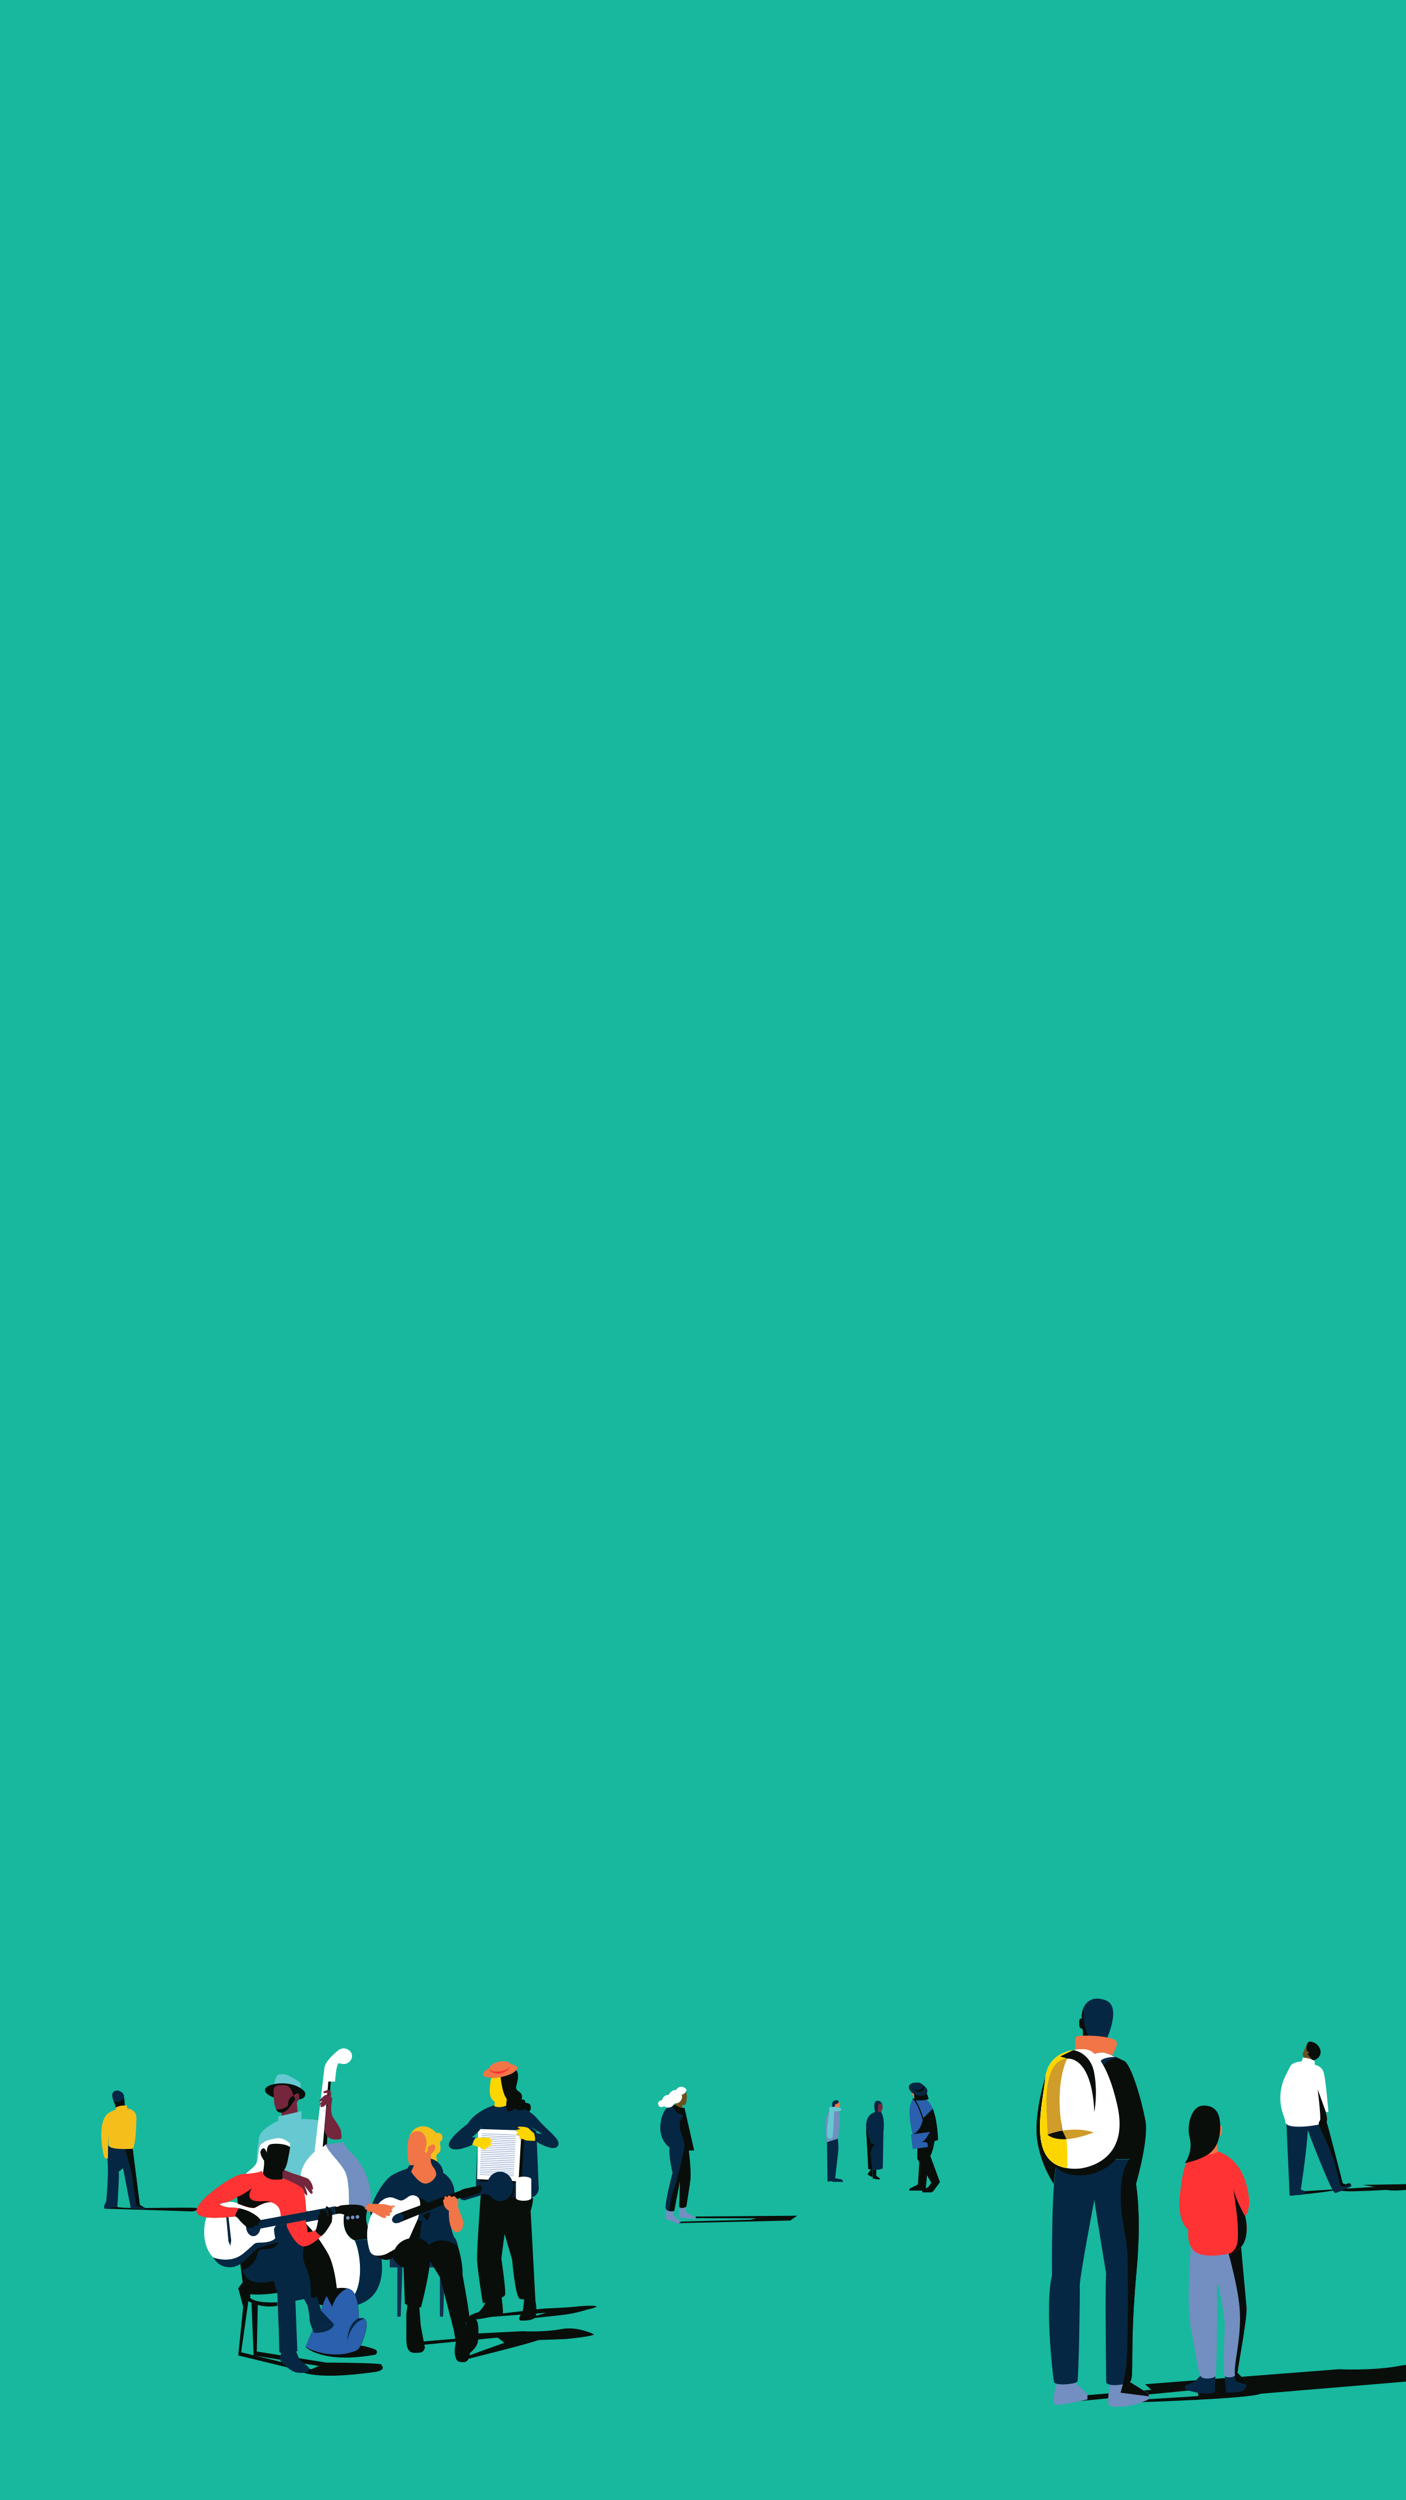 <?xml version="1.0" encoding="utf-8"?>
<!-- Generator: Adobe Illustrator 18.1.1, SVG Export Plug-In . SVG Version: 6.00 Build 0)  -->
<svg version="1.1" xmlns="http://www.w3.org/2000/svg" xmlns:xlink="http://www.w3.org/1999/xlink" x="0px" y="0px"
	 viewBox="0 0 1080 1920" enable-background="new 0 0 1080 1920" xml:space="preserve">
<g id="backs">
	<rect x="-0.2" y="-0.4" fill="#17B89E" width="1082.7" height="1920.4"/>
	<g>
		<defs>
			<rect id="SVGID_9_" x="0" y="1207.6" width="1082.5" height="712.4"/>
		</defs>
		<clipPath id="SVGID_2_">
			<use xlink:href="#SVGID_9_"  overflow="visible"/>
		</clipPath>
		<g clip-path="url(#SVGID_2_)">
			<g>
				<path fill="#090E0A" d="M990.6,1686.1c0,0,30.3-2.7,35.3-4.4c0,0,2.9,0.7,8.3,1c5.4,0.4,30.8-1,30.8-1s4.5,1,14.8,0
					c10.4-1,23.6-0.6,28.1-1.7l-1.6-1.6c0,0,17.3,0.9,18.8-1c0,0-24.9-1.6-25.6-0.9c-0.7,0.7-52.8,1.3-52.8,1.3l9.2,1.6l-64.4,3.9
					L990.6,1686.1z"/>
				<path fill="#090E0A" d="M1003.6,1570.9c0,0,0.4-3.2,3-3.1c2.7,0.1,6.8,2.4,7.7,6.9c0.9,4.5-3.5,7.8-6.1,7.2l-5.2-3
					L1003.6,1570.9z"/>
				<path fill="#695122" d="M1001.3,1580c0,0-0.9-2.2-0.6-3.2c0.3-1,2.9-5.9,2.9-5.9s-0.2,3.7,0.7,4.6c0,0,0.9-0.3,1.1,0.5
					c0.2,0.8-1.1,1.3-1.1,1.3l4,4.7l-4.2,2.6L1001.3,1580z"/>
				<path fill="#052743" d="M1038,1678.9c0,0-9.8,4.8-12.4,5.2c-2.7,0.4-21.1-48.3-21.1-48.3c-0.3,12.9-5.3,45.7-5.3,45.7l3.3,1.1
					l-0.3,2.4c-2.2,0.6-11.6,1-11.6,1l-2.4-54.9l-0.2-5.2l26.1-2l2.7-0.2l2.2,5.6c1.7,5.1,12.4,47.2,12.4,47.2l2.5,1l1.2-0.8
					c0.9-0.5,1.9-0.3,2.5,0.5c0.1,0.2,0.3,0.4,0.3,0.7L1038,1678.9z"/>
				<path fill="#FFFFFF" d="M1018.5,1621.9c1,3.7,1.3,6.8,0.4,7.6c-0.7,0.6-2.9,1.4-5.9,2c-8,1.7-21.3,2.8-24.8-0.3
					c-0.4-0.4-0.7-0.9-0.8-1.4c-0.6-4.3-3.1-7.7-3.8-15.3c-0.7-7.5,0.9-15,4.4-21.7l3.4-6.5c0,0,1.7-2.9,8.5-3.3l0.9-2.9
					c0,0,5.9,0.1,9.1,2.9v2.6c0,0,5.3,0.6,6.9,6c1.6,5.5,3.6,30.2,3.6,30.2S1019.5,1621.9,1018.5,1621.9z"/>
				<path fill="#090E0A" d="M1037.5,1677.5l-3.8,1.6h-3.7c0,0-3.2-11.9-5-18.7c-1.9-6.9-12-28.8-12-28.8s-0.3-1.8,0.9-3.2
					c0.3-0.4,0.3-2,0.2-4.2c-0.3-6.4-1.7-17.9-1.9-19.5c0-0.1,0-0.2,0-0.2c1,2.8,6.2,17.1,6.3,17.5c0,0,0,0,0,0
					c1,3.7,1.3,6.8,0.4,7.6c1.7,5.1,12.4,47.2,12.4,47.2l2.5,1l1.2-0.8C1035.9,1676.5,1037,1676.7,1037.5,1677.5z"/>
			</g>
			<g>
				<g>
					<path fill="#090E0A" d="M722,1675.7l-7.4-20.1c0,0,3.8-6.2,3.7-19.9c-0.1-9.7-4.1-17.9-6.5-21.8c-1.2-2.1-3.5-3.4-5.9-3.2
						c-2.2,0.2-4.4,1.5-4.8,5.8c-0.6,8.6,3.5,26.3,3.5,26.3v14.9l10.8,18.5l-2.5,3.4l-4.6,2.2l0.2,1.8l6.2,0c1,0,1.9-0.5,2.5-1.3
						L722,1675.7z"/>
					<path fill="#090E0A" d="M706.7,1651.5l-1.6,26l-5.8,2.9c-0.6,0.4-0.9,1.1-0.9,1.8l0,0H711l1.9-21.1L706.7,1651.5z"/>
					<path fill="#F17547" d="M709.2,1611.4c0,0,3.4-10.4-3.6-10.7c-7-0.3-6.1,8-2.9,10.7c1.8,1.6,4.7,2.6,4.7,2.6L709.2,1611.4z"/>
					<path fill="#2A60AD" d="M720.6,1643.3c0,0-0.7,0.2-1.8,0.6c-4.2,1.3-14.8,4.2-16.3,0.2c-0.4-1-0.9-2.8-1.5-5.1
						c-2.2-9-4.6-25.4,1.8-27.7c5-1.7,10.2-0.5,13.7,8C718.6,1624.5,720,1632.1,720.6,1643.3z"/>
					<path fill="#090E0A" d="M720.6,1643.3c0,0-0.7,0.2-1.8,0.6c-4.2,1.3-14.8,4.2-16.3,0.2c-0.4-1-0.9-2.8-1.5-5.1
						c6.9-2.6,8.1-12.4,8.1-12.4l7.4-7.2C718.6,1624.5,720,1632.1,720.6,1643.3z"/>
					<path fill="#090E0A" d="M701.8,1605.8l0.8,7.1c0,0,7.9,0.6,10.7-1.1c0,0-1.1-5.3-3.8-7.5
						C706.9,1602.2,701.8,1605.8,701.8,1605.8z"/>
				</g>
				<path fill="none" stroke="#090E0A" stroke-width="0.911" stroke-miterlimit="10" d="M712.5,1638.6c0,0-7.2-26.8-11.5-26.8"/>
				<path fill="#052743" d="M712.2,1607c-0.9,2.4-4.7,3.2-8.6,1.7c-3.8-1.4-6.2-4.5-5.3-6.9c0.9-2.4,4.7-3.2,8.6-1.7
					C710.7,1601.5,713.1,1604.6,712.2,1607z"/>
				<path fill="#052743" d="M709.5,1604.4c-0.7,1.8-3.1,2.5-5.4,1.7c-2.3-0.9-3.6-3-2.9-4.8c0.7-1.8,3.1-2.5,5.4-1.7
					C708.9,1600.4,710.2,1602.6,709.5,1604.4z"/>
				<path fill="#052743" d="M709.5,1604.4c-0.7,1.8-3.1,2.5-5.4,1.7c-2.3-0.9-3.6-3-2.9-4.8c0.7-1.8,3.1-2.5,5.4-1.7
					C708.9,1600.4,710.2,1602.6,709.5,1604.4z"/>
				<path fill="#090E0A" d="M709.5,1604.4c-0.7,1.8-3.1,2.5-5.4,1.7c-1.3-0.5-2.3-1.4-2.8-2.5c0.5,0.5,1.1,0.9,1.8,1.1
					c2.3,0.9,4.7,0.1,5.4-1.7c0.3-0.7,0.2-1.5-0.1-2.3C709.5,1601.7,710,1603.1,709.5,1604.4z"/>
				<polygon fill="#2A60AD" points="701.1,1650.3 712.8,1648.7 715.7,1648.3 714.2,1637.2 699.7,1639.1 				"/>
				<path fill="#090E0A" d="M712.4,1645.9c0,0.4,0.3,1.5,0.5,2.8l2.8-0.4l-1.5-11.1c0,0-3.3,7-6.2,7.7
					C708.2,1644.9,712.2,1644.8,712.4,1645.9z"/>
			</g>
			<g>
				<polygon fill="#738EC0" points="512.1,1694.5 511.4,1704 521.6,1708 523.5,1706.6 517.5,1701.2 517,1693.2 				"/>
				<polygon fill="#738EC0" points="526.4,1694.9 527,1698.8 533.8,1702.5 533.6,1704 521.6,1702.8 522.1,1694.9 524.6,1693.2 				
					"/>
				<path fill="#695122" d="M518.6,1616.2l1.6-3.6c0,0-2.3-10.3,3.1-9.2c5.4,1.1,4.2,8.7,4.2,8.7s-0.4,3.7-1.2,4.1c-1.6,0.8-2,0-2,0
					l-0.4,5.2l-6.9-0.6L518.6,1616.2z"/>
				<path fill="#090E0A" d="M516.7,1668.5c0,0-6.5,24.7-5.2,27.6c0.5,1,1.4,1.5,2.4,1.8c1.9,0.5,4,0,4,0l4.4-22.8l-0.6,19.5
					c1.7,2.2,5.5,0,5.5,0s2-12.2,3-19.5c1.1-7.2-1.1-23.7-1.1-23.7h4.1l-7.4-32.8c-3.8,0.6-7.2-2.3-7.2-2.3s-0.9-0.1-2.3,0.2
					c-2.7,0.7-7,3.4-8.6,12.8c-2.5,14.2,6.8,19.8,6.8,19.8C513.4,1654.8,516.7,1668.5,516.7,1668.5z"/>
				<path fill="#052743" d="M516.7,1668.5c0,0-6.5,24.7-5.2,27.6c0.5,1,1.4,1.5,2.4,1.8c0,0,1.4-11.3,4.1-18
					c2.7-6.6,6.8-26.9,7.7-30.4c0.9-3.4-2.7-11.5-3.3-14.6c-0.7-3.1-0.2-7.7,1.8-9.1c1.9-1.4-0.4-1.8-3.1-2.9
					c-2.7-1.1-4.8-6.5-4.8-6.5c-2.7,0.7-7,3.4-8.6,12.8c-2.5,14.2,6.8,19.8,6.8,19.8C513.4,1654.8,516.7,1668.5,516.7,1668.5z"/>
				<path fill="#FFFFFF" d="M527.3,1604.7c-0.3,2.3-2.2,4-4.6,4c-1.7,0-3.1-0.9-3.9-2.2c0.3-2.3,2.2-4,4.6-4
					C525,1602.5,526.5,1603.4,527.3,1604.7z"/>
				<path fill="#FFFFFF" d="M519,1605c-2.3-0.1-4.2,1.3-5,3.3c-0.1,0.3-0.4,0.4-0.6,0.4h0c-2.1,0-3.9,1.3-4.5,3.2
					c-0.2,0.6-0.7,1-1.3,1.1c0,0,0,0,0,0c-1.1,0.2-2,1.1-2.1,2.3c-0.1,1.5,1,2.8,2.5,2.8c0.5,0,0.9-0.1,1.3-0.3
					c0.5-0.3,1.2-0.3,1.7,0c0.7,0.4,1.5,0.7,2.4,0.7c1.9,0,3.6-1.2,4.4-2.8c0.1-0.3,0.4-0.4,0.7-0.4c0.1,0,0.2,0,0.3,0
					c2.9,0,5.2-2.4,5.1-5.3C523.7,1607.3,521.6,1605.2,519,1605z"/>
				<polygon fill="#090E0A" points="521.4,1707.2 607,1705.2 612.4,1701.5 534.4,1702.1 534.5,1703.4 580.9,1703.5 576.5,1704.6 
					523.3,1706 				"/>
			</g>
			<g>
				<path fill="#052743" d="M640.1,1675.5h7.5v-0.1c-0.1-1-0.8-1.8-1.7-1.9l-4.4-0.8l2.2-18.8c0.6-4.8,0.3-9.7-0.7-14.4l0,0
					l-7.8,1.1l0.4,34.6l3.8-0.2l-1.1-19.7l0.3,18.6C638.6,1674.8,639.3,1675.5,640.1,1675.5z"/>
				<path fill="#738EC0" d="M634.3,1628.3c-0.8,7.4,0.8,16.8,0.8,16.8l8.6-2.8c0,0,2.6-18.9,0-22.1
					C641.1,1617.1,635.1,1620.8,634.3,1628.3z"/>
				<path fill="#F17547" d="M643.1,1620.1c0,0,1.6,0.5,2-3.1c0.4-3.6-3.1-4-4-2.9c-1.6,2.1-1.1,6.4-1.1,6.4L643.1,1620.1z"/>
				<path fill="#052743" d="M640.8,1619.6l0.6-3.5l2.3-0.9c0,0,1.9-3.1-2.3-2.2c-3.8,0.8-1.6,6.7-1.6,6.7L640.8,1619.6z"/>
				<g>
					<path fill="#66C9D1" d="M637.1,1620.3c-0.8-0.9-0.1-2.3,1.1-2.4c2.3-0.1,7.7-0.1,8.1,1.8
						C646.7,1622.1,638.3,1621.5,637.1,1620.3C637.1,1620.3,637.1,1620.3,637.1,1620.3z"/>
				</g>
				<g>
					<path fill="#66C9D1" d="M637.3,1619.6c0,0-3.6,21.4-1.3,22.3c2.3,0.9,3.2,0,3.4-0.4c0.7-1.4,1.4-21.9,1.4-21.9H637.3z"/>
				</g>
			</g>
			<g>
				<path fill="#090E0A" d="M80.2,1696.1l27.7,0.8l39.2,1.3c1.3,0,2.7-0.3,3.8-0.9c0.8-0.4,1.5-0.9,1.6-1.3
					c0.5-1.5-38.3,0.1-56.9-0.6c-6.9-0.3-8.4-1.7-8.4-1.7L80.2,1696.1z"/>
				<path fill="#090E0A" d="M88.8,1618.6c0-1.3-0.7-3.1-0.7-3.1s-2.7-4.3,1.4-6.4c4.1-2.1,6.1,1.1,6.1,3.8c0.1,2.7,0.3,3.9,0.3,3.9
					l-1.9,1.3L88.8,1618.6z"/>
				<path fill="#052743" d="M90.1,1694.7c0,0,1.7-24.4,1.1-27.1c0,0,9.7-5.7,10.6-17.5c0,0-6.9-4-18.4-2.7c0,0-1.5,2.2-0.7,13.1
					c0.8,10.9-1.1,29.8-1.1,29.8l-1.7,3.8l0.3,2L90.1,1694.7z"/>
				<polygon fill="#052743" points="111.6,1695.7 111.6,1696.4 100.5,1696 94.9,1666.9 93.2,1658.2 97.3,1654.4 101.9,1650.1 
					107.4,1693.2 111.6,1695.7 				"/>
				<path fill="#F4BF1B" d="M104.8,1625.9c-0.1,6.9-0.5,21.2-2.9,24.2c0,0-2.6,0.2-5.8,0.2c-5.3,0-12.2-0.4-12.6-2.9l-0.4-8.1
					l-0.1,9.5l-0.1,8.5c0,0-0.1,0.1-0.4,0.2c-0.6,0.3-1.9,0.5-2.6-1.6c-1-2.9-5.9-27.6,3.9-33.5c6.6-4,12.4-4,16.4-2.7
					c2.4,0.8,4.2,2.9,4.5,5.4C104.7,1625.3,104.8,1625.6,104.8,1625.9z"/>
				<path fill="#F4BF1B" d="M97.5,1619c0,0,0.7-2-0.3-2.1c-1-0.1-5.7-0.3-8.4,1.7l0.2,1.4l8.3,0.3L97.5,1619z"/>
				<path fill="#090E0A" d="M111.6,1695.7l-6.8-1.6c0,0-2.7-17.4-3.1-22.1c-0.2-2.2-1.4-7-2.7-11.5c-0.6-2.2-1.2-4.3-1.7-6
					c-0.6-2.1-1.1-3.6-1.2-4.2c3.2,0,5.8-0.2,5.8-0.2l5.5,43.1L111.6,1695.7z"/>
				<path fill="#052743" d="M87.6,1614.3c0,0,4.5,0.7,7-2.4c2.5-3.1-2.3-7.8-6.4-6.2C84.1,1607.4,87.6,1614.3,87.6,1614.3z"/>
			</g>
			<g>
				<path fill="#74263D" d="M672.3,1622c0,0-0.5-3.2,0.6-5.4c1.5-2.7,5.6-1.2,5.1,1.8c-0.1,0.9-0.5,2.1-1.2,3.5c0,0,0.3,3.3-2.5,3.8
					C671.4,1626.3,672.3,1622,672.3,1622z"/>
				<path fill="#052743" d="M678.6,1637l-0.5,28c-1.4,1.3-5,1.3-7.8,1.1c-1.9-0.2-3.3-0.4-3.3-0.4s-1-19.9-1.7-31.3
					c-0.7-11.4,7-12.5,7-12.5h4.5C680,1626.7,678.6,1637,678.6,1637z"/>
				<path fill="#090E0A" d="M668.7,1654.1c0.3,3.7,1.6,12,1.6,12c-1.9-0.2-3.3-0.4-3.3-0.4s-1-19.9-1.7-31.3c0,0,3.2,11.2,4.3,11.7
					c1.1,0.5,2.6,0,2.6,0S668.4,1650.4,668.7,1654.1z"/>
				<path fill="#090E0A" d="M670.3,1666.2v6.7c0,0,3.6,0.9,5.6,0.7v-0.7l-2.8-2v-4.7L670.3,1666.2z"/>
				<polyline fill="#090E0A" points="669,1665.9 666.3,1669.8 669.6,1671.7 670.3,1671.5 670.3,1666.1 				"/>
				<path fill="#052743" d="M677.9,1616.8c-0.3-0.4-0.9-1.2-1.5-1.4c-3.3-1-1.7,7.7-1.7,7.7l0.7,0l-1.3,2.4l-1.7-2.6
					c0,0-2.9-10.3,2.1-9.7C676.7,1613.5,677.7,1615.4,677.9,1616.8z"/>
			</g>
			<g>
				<g>
					<g>
						<path fill="#66C9D1" d="M210.5,1600.4c0,0,1.8-7,3-7.2c1.3-0.2,3.8-0.7,6.4,0c2.6,0.7,10.6,5.6,10.9,6.6c0.3,1.1,0,3.8,0,3.8
							l-1,1.4l-10-1.5l-6.1-0.1L210.5,1600.4z"/>
					</g>
					<path fill="#090E0A" d="M210,1610.7c0,0-9.2-3.5-5.6-7.6c3.4-3.8,20.8-5.8,29.1,2.6c1.5,1.5,1.3,4.1-0.4,5.3
						c-1.3,0.9-3.3,1.5-6.5,1.4c-8.4-0.4-9.8-7.3-9.8-7.3l-4.7,4.6L210,1610.7z"/>
					<path fill="#74263D" d="M228,1614.4l0.6,7.4l-2.4,4.7l-9.4,0.4l-0.6-4.5l0-0.1c-1.4,0-2.8-0.6-3.6-1.8
						c-0.1-0.2-0.3-0.4-0.4-0.7c-0.4-0.7-0.7-1.5-1-2.4c-0.7-2.5-0.8-5-0.8-5s-0.6-7,0-8.7c0.6-1.8,3-2.8,8.4-2.4
						c5.5,0.4,6.5,8.2,6.5,8.2c4.4-4.5,4.7,0,4.7,0C230.2,1612.3,228,1614.4,228,1614.4z"/>
					<g>
						<path fill="#66C9D1" d="M247.2,1629.3c0,0-3.2-2.3-15.6-1.9v-6.2l-17.9,4.1v3.2c0,0-14.1,6.5-14.7,13.1
							c-0.6,6.5-4.6,21.3,1.9,30.8l16.9-4.6l22.8,25.3l10.8-33.6L247.2,1629.3z"/>
					</g>
					<path fill="#090E0A" d="M226.5,1612.6c-0.6,0.8-1.7,2.5-4.1,5.7c-2.1,2.9-4.3,4-6.3,4.2l0-0.1c-1.4,0-2.8-0.6-3.6-1.8
						c-0.1-0.2-0.3-0.4-0.4-0.7c6,0.4,9.2-3.1,9.2-3.1c-0.5-5.9,3.9-7.3,3.9-7.3S227.4,1611.2,226.5,1612.6z"/>
					<polygon fill="#090E0A" points="254.3,1594.1 250.5,1656.6 245.9,1656.1 244.8,1641.9 250.5,1594.7 					"/>
					<path fill="#FFFFFF" d="M259.6,1771.2c-3.9,0.6-8.5,0.3-14.1-1.4c-29.2-8.8-18.5-47.2-12.2-64.1c1.8-4.9,3.3-8,3.3-8h-2.3
						c0,0-2.9-14.7-3.4-25.4c-0.4-10.7,10.7-19.8,10.7-19.8l5.1-43.1c0,0,1.7-14.6,2.5-21.4c0.6-4.8,6.9-10.5,10.6-13.5
						c2.1-1.7,5.1-2,7.5-0.6c6.4,3.9,1.8,11.1-2.9,11.1c-3.1,0-4.2-0.7-4.2-0.7c-2.1,1.3-2.8,14.2-2.8,14.2h-5.2l-4.3,50.3l2.5-2.1
						c0.9,5,9.8,12.2,14.4,20.4c4.6,8.1,3,31.7,3,31.7l-3.2,0.6c-3.4,17.5,7.9,21.2,7.9,21.2
						C277.7,1730.9,281.8,1767.6,259.6,1771.2z"/>
					<path fill="#738EC0" d="M284.3,1696.4l-16.4,2.4c0,0,1.7-23.6-3-31.7c-4.6-8.1-13.6-15.3-14.4-20.4l13.4-1.5
						c0,0,1.5,3.9,5.7,7.7C273.8,1656.7,287.7,1671.9,284.3,1696.4z"/>
					<path fill="#090E0A" d="M259.6,1771.2c-3.9,0.6-8.5,0.3-14.1-1.4c-29.2-8.8-18.5-47.2-12.2-64.1c5.7,6.1,9.9,10.2,18,23.7
						C258.5,1741.3,259.6,1765.7,259.6,1771.2z"/>
					<path fill="#052743" d="M257.7,1771.7l0.1-0.3c24.3-1.8,20-40.3,14.7-50.9l17-1.9C289.5,1718.5,310,1774.2,257.7,1771.7z"/>
					<path fill="#090E0A" d="M289.5,1718.5l-17,1.9c0,0-11.2-3.6-7.9-21.2l3.2-0.6l14.5-2.1C277.7,1711.8,289.5,1718.5,289.5,1718.5
						z"/>
					<path fill="#74263D" d="M254.2,1610.3c0,0,0.6-4.8-0.6-5.1c-1.1-0.3-2.6-0.2-3.7,0.3c-1.2,0.6-2.1,0.8-1.3,1.6
						c0.8,0.8,3.7-0.3,3.7-0.3l-0.4,2.2L254.2,1610.3z"/>
					<path fill="#74263D" d="M210.3,1668.8l20.6,11c0,0,3.9,6.5,4.9,6c1.1-0.5-2-7.6-2-7.6s4.4,6.5,5.4,6.5c0.8,0,1.5-0.6,0.2-3.3
						c-0.3-0.7-0.7-1.4-1.3-2.4c-2.9-4.7-2.1-3.2-2.1-3.2l3.4,5.5c1.6,0.1,1.2,0.1,0.7-2.5c-0.5-2.6-2.6-5.1-3.6-5.8
						c-1.1-0.7-11.3-3.9-11.3-3.9l-8.6-3.3L210.3,1668.8z"/>
					<path fill="#74263D" d="M251.8,1616.6l-1-0.8c0,0-2.9,3.1-4.3,2.1c-1.4-1.1,0.9-2.1,0.9-2.1s-2,1-2,0.4
						c-0.1-0.6,2.3-2.9,2.3-2.9s-2.5,1.1-2.3,0c0.2-1.1,4.1-4.7,5.1-4.7c0.9,0,4.6,2,4.7,2.6c0.1,0.6-0.7,5.1-0.7,5.4
						c0,0.4-0.1,3.7-0.1,3.7s0.1,3.6,1.6,5.9c1.5,2.3,5.8,8.1,6,10.8c0.1,2.7,1.3,5.7-1.2,5.8c-2.2,0.1-9.8,1.9-11.6-7.2l1.5-17.6
						L251.8,1616.6z"/>
				</g>
				<polygon fill="none" stroke="#929292" stroke-width="0.353" stroke-linejoin="round" stroke-miterlimit="10" points="
					292.6,1720.5 292.7,1696.4 294.3,1696.6 294.8,1710.2 293,1720.5 				"/>
				<g>
					<path fill="#090E0A" d="M442.6,1771.3c-3.8,0.5-14.4,1-20.6,1.3c-3.4,0.1-6.7,0.4-10,0.8l-41.2,5l0.8,1.2l48.1-3.6l-16.5,4.8
						c0,0,3.5-0.3,27.3-2.9c6.2-0.7,12.1-1.8,17.5-3.4l3.4-1c0,0,5.9-1.2,6.8-2.2C459.1,1770.3,448.2,1770.5,442.6,1771.3z"/>
					<g>
						<path fill="#090E0A" d="M396.2,1589.5c0.1,0.5,0.5,0.7,0.8,1.1c0.3,0.4,0.5,1,0.7,1.5c0.3,0.8,0.2,1.8,0.2,2.7
							c0,2.2-0.7,4.2-1.1,6.3c-0.1,0.5-0.2,1-0.3,1.4c0,0.2-0.1,0.4-0.1,0.6c0,0.3,0,0.4,0.1,0.6c0.2,1.2,1.3,2,2.3,2.6
							c1.1,0.8,1.8,1.6,2.1,2.9c0.2,1.1,0.3,2.3-0.5,3.2c0.6,0,1.3-0.3,1.9,0c0.3,0.1,0.8,0.4,0.9,0.7c0.1,0.1,0.1,0.4,0.2,0.5
							c0.1,0.2,0.1,0.3,0,0.5c0,0.1-0.1,0.2-0.1,0.3c0.1,0.4,1,0.4,1.4,0.5c0.7,0.2,1.5,0.4,2.1,0.9c0.8,0.6,0.9,1.5,0.9,2.4
							c0,0.4,0.1,0.9,0,1.3c-0.1,0.5-0.5,1.2-0.8,1.6c-0.6,0.8-1.3,1.4-2.1,1.9c-0.7,0.5-1.6,0.8-2.5,0.9c-2.4,0.5-4.9,0.4-7.4,0.2
							c-1-0.1-1.9,0-2.9,0c-0.5,0-1.1-0.1-1.6-0.2c-0.9,0-1.9-0.5-2.4-1.2c-0.5-0.7-0.8-1.5-0.8-2.3c0-0.3,0-0.7,0-1.1
							c0-0.4,0.3-0.7,0.7-1c0.3-0.2,0.7-0.3,0.8-0.6c0.1-0.3-0.2-0.7-0.3-1c-0.2-1.1-0.4-2.4-0.1-3.5c0.2-0.9,0.7-1.8,1.2-2.6
							c0.5-0.7,0.7-1.7,0.9-2.6c0.3-1.6,0.5-3.2,0.7-4.8c0.1-0.8,0-1.6,0-2.4c0-0.7,0.1-1.2,0.2-1.9c0.2-1.2,0.7-2.6,1.7-3.3
							c0.4-0.3,0.8-0.8,1.2-1.1c0.4-0.3,0.9-0.6,1.3-1"/>
					</g>
					<path fill="#090E0A" d="M378.3,1594.3c0,0-8.6,0.8-5.4-3.2c3.2-4.1,18.3-7.7,22.7-3.1c4.3,4.6-0.3,13.5-0.3,13.5l-6.8,2.2
						l-5.6-8.9L378.3,1594.3z"/>
					<path fill="#090E0A" d="M399.5,1782c0,0,10.1,0.6,11.8-2.7c1.7-3.4,0-12.4,0-12.4l-0.2-3.5l-3.5-65.5c0,0,2.1-6.9,1.8-9.8
						l-25.6-9.8l-14.3,4.2c0,0-3.4,44.9-3,53.5c0.4,8.6,4.4,32.7,4.4,32.7s16-3.5,17-6.2c1-2.7-2.8-28.2-2.8-28.2l2.5-18.8l5.8,19.8
						c0,0,2.4,28.6,5.8,29.9c3.4,1.3,3.4,0,3.4,0s-0.4,6.7-1.1,9.3C400.7,1776.9,397.5,1780.2,399.5,1782z"/>
					<path fill="#090E0A" d="M385,1762.1c0,0,2.4,15.7,0.8,16c-1.6,0.3-7.5,0.7-10.3,1.4c-2.8,0.7-15.2,3.1-15.6,0.6
						c-0.4-2.5,7.6-4.5,7.6-4.5s5.2-4.6,5.9-9.3C374,1761.7,385,1762.1,385,1762.1z"/>
					<path fill="#052743" d="M413.8,1680c0.2,4.1-3,7.7-7.1,7.8h-0.2c-0.5,0-1,0-1.5,0c-13.4-0.4-25.1-1.8-32.3-2.8
						c-4.2-0.6-7.3-4.3-7.1-8.5l0.6-14.6l0.6-13.5l0.3-6.8l0.1-2.2l1.8-4.1c0,0,0,0,0,0l1-2.2l4.4-10c0.9,0.9,2.1,1.4,3.7,1.5h0.1
						c3.4,0.2,6.8-0.4,9.5-1.1c4-1,6.8-2.3,6.8-2.3l13.8,12.8l3.7,2.7L413.8,1680z"/>
					<polygon fill="#090E0A" points="369.5,1636.6 402.9,1637.8 400.6,1676.8 368.8,1675.1 					"/>
					<ellipse fill="#090E0A" cx="385.1" cy="1681" rx="10.1" ry="11.3"/>
					<polygon fill="#FFFFFF" points="367.2,1634.9 400.6,1636 398.3,1675.1 366.5,1673.4 					"/>
					<g>
						
							<line fill="none" stroke="#738EC0" stroke-width="0.353" stroke-miterlimit="10" x1="370.1" y1="1638.5" x2="396.3" y2="1639.6"/>
						<line fill="none" stroke="#738EC0" stroke-width="0.353" stroke-miterlimit="10" x1="370" y1="1640" x2="396.3" y2="1641"/>
						
							<line fill="none" stroke="#738EC0" stroke-width="0.353" stroke-miterlimit="10" x1="369.9" y1="1641.4" x2="396.2" y2="1642.4"/>
						
							<line fill="none" stroke="#738EC0" stroke-width="0.353" stroke-miterlimit="10" x1="369.9" y1="1642.8" x2="396.1" y2="1643.9"/>
						
							<line fill="none" stroke="#738EC0" stroke-width="0.353" stroke-miterlimit="10" x1="369.8" y1="1644.2" x2="396" y2="1645.3"/>
						
							<line fill="none" stroke="#738EC0" stroke-width="0.353" stroke-miterlimit="10" x1="369.7" y1="1645.7" x2="396" y2="1646.7"/>
						
							<line fill="none" stroke="#738EC0" stroke-width="0.353" stroke-miterlimit="10" x1="369.6" y1="1647.1" x2="395.9" y2="1648.1"/>
						
							<line fill="none" stroke="#738EC0" stroke-width="0.353" stroke-miterlimit="10" x1="369.6" y1="1648.5" x2="395.8" y2="1649.6"/>
						
							<line fill="none" stroke="#738EC0" stroke-width="0.353" stroke-miterlimit="10" x1="369.5" y1="1649.9" x2="395.7" y2="1651"/>
						
							<line fill="none" stroke="#738EC0" stroke-width="0.353" stroke-miterlimit="10" x1="369.4" y1="1651.4" x2="395.7" y2="1652.4"/>
						
							<line fill="none" stroke="#738EC0" stroke-width="0.353" stroke-miterlimit="10" x1="369.3" y1="1652.8" x2="395.6" y2="1653.8"/>
						
							<line fill="none" stroke="#738EC0" stroke-width="0.353" stroke-miterlimit="10" x1="369.2" y1="1654.2" x2="395.5" y2="1655.3"/>
						
							<line fill="none" stroke="#738EC0" stroke-width="0.353" stroke-miterlimit="10" x1="369.2" y1="1655.6" x2="395.4" y2="1656.7"/>
						
							<line fill="none" stroke="#738EC0" stroke-width="0.353" stroke-miterlimit="10" x1="369.1" y1="1657" x2="395.3" y2="1658.1"/>
						
							<line fill="none" stroke="#738EC0" stroke-width="0.353" stroke-miterlimit="10" x1="369" y1="1658.5" x2="395.3" y2="1659.5"/>
						
							<line fill="none" stroke="#738EC0" stroke-width="0.353" stroke-miterlimit="10" x1="368.9" y1="1659.9" x2="395.2" y2="1660.9"/>
						
							<line fill="none" stroke="#738EC0" stroke-width="0.353" stroke-miterlimit="10" x1="368.9" y1="1661.3" x2="395.1" y2="1662.4"/>
						
							<line fill="none" stroke="#738EC0" stroke-width="0.353" stroke-miterlimit="10" x1="368.8" y1="1662.7" x2="395" y2="1663.8"/>
						
							<line fill="none" stroke="#738EC0" stroke-width="0.353" stroke-miterlimit="10" x1="368.7" y1="1664.2" x2="395" y2="1665.2"/>
						
							<line fill="none" stroke="#738EC0" stroke-width="0.353" stroke-miterlimit="10" x1="368.6" y1="1665.6" x2="394.9" y2="1666.6"/>
						
							<line fill="none" stroke="#738EC0" stroke-width="0.353" stroke-miterlimit="10" x1="368.6" y1="1667" x2="394.8" y2="1668.1"/>
						
							<line fill="none" stroke="#738EC0" stroke-width="0.353" stroke-miterlimit="10" x1="368.5" y1="1668.4" x2="394.7" y2="1669.5"/>
						
							<line fill="none" stroke="#738EC0" stroke-width="0.353" stroke-miterlimit="10" x1="368.4" y1="1669.9" x2="394.7" y2="1670.9"/>
					</g>
					<path fill="#052743" d="M394.2,1679c0,6.2-4.5,11.3-10.1,11.3c-5.6,0-10.1-5.1-10.1-11.3c0-6.2,4.5-11.3,10.1-11.3
						C389.6,1667.7,394.2,1672.8,394.2,1679z"/>
					<path fill="#FFFFFF" d="M408.1,1673.6v14.3c0,1.2-2.6,2.1-5.9,2.1c-3.3,0-5.9-0.9-5.9-2.1v-14.3"/>
					<path fill="#FFFFFF" d="M408.1,1673.6c0,1.1-2.6,2.1-5.9,2.1c-3.3,0-5.9-0.9-5.9-2.1c0-1.1,2.6-2.1,5.9-2.1
						C405.5,1671.5,408.1,1672.4,408.1,1673.6z"/>
					<path fill="#FDD600" d="M377.8,1644.8c-0.4,0.8-1.3,0.4-1.4,0.4c0.1,0.2,1.4,2,0.8,2.5c-0.1,0.1-0.3,0.2-0.4,0.2
						c-0.7,0.1-1.7-0.2-1.8-0.2c0.1,0.1,1,0.8,0,1.5c-1.1,0.7-2.4-0.3-2.3,0.1c0.2,0.3,0.3,1.7-0.6,1.6c-1-0.2-3.7-2.1-3.7-2.1
						c-0.4,0-1-0.1-1.6-0.3c-1.6-0.5-3.5-1.3-3.5-1.3s-0.2,0.1-0.5,0.2c0.3-1.4,1-3.7,2.7-5.7l0.6,0c0.3,0,0.7,0,1,0
						c2.4-0.1,5.7-0.2,7.3-0.2c0.3,0,0.6,0,0.8,0.1C376.3,1641.7,378.2,1643.9,377.8,1644.8z"/>
					<path fill="#052743" d="M389.3,1629.7l-11.8,3.7l-4.5-0.3l-3.1-0.2c-0.2,0.7-0.5,1.5-1,2.2c0,0,0,0,0,0
						c-2.1,3.2-6.5,6.1-6.5,6.1l3,0.2c-1.6,2-2.4,4.3-2.7,5.7c-2.5,1.2-13.9,6.1-17.4,1.7c-4-4.9,14-17.9,14-17.9
						c4.2-6.9,11.8-11,17-13.1c3.2-1.3,5.5-1.9,5.5-1.9l4.5,2.9l1.2,4.5L389.3,1629.7z"/>
					<path fill="#052743" d="M392,1615c0,0,13.8,3.5,21.1,12.4c7.3,8.8,16.4,14.3,15.9,19.1c-0.6,4.8-8,3.8-17.8-2.4
						c0,0-8.7,0.2-8.7-1.3c0,0-3.3-0.1-3.3-0.6c0-0.5,0-2.5,0-2.5s-2.4,0.3-2.4-0.4c0-0.7,1.6-2.3,1.6-2.3s-2.8-0.4-2.2-0.9
						c0.6-0.5,3.7-1.1,3.7-1.1s-2.3-1-2-1.5c0.3-0.5,6.7-0.4,8.2,0.9c1.5,1.4,3.4,3.2,3.4,3.2l7.3,1.2l-21.2-12.3l-12.3,0.8
						l-4.2-9.1L392,1615z"/>
					<path fill="#FDD600" d="M394,1606.8c-1.1,1.3-2,1.2-2,1.2v7l0.1,0.2c-5.8,3.7-10,3.2-12.4,2.2l0.4-3.4c0,0-2.7-1.3-3.5-4.8
						c-0.8-3.5-0.2-9.2,0.3-11.4c0.6-2.2,0.8-5.3,7.3-5.3s5.8,8.4,5.8,8.4l2.3,0.7c0.8-0.8,2.2-1,2.9,0
						C396,1602.5,395.1,1605.5,394,1606.8z"/>
					<path fill="#090E0A" d="M384.1,1590.4c0,0,0.9,16.4,5.2,21.5c0,0-1.8,10,1.7,9.6c3.4-0.4,3.9-2.4,3.9-2.4s5.6,3.3,8.7,0
						c3.1-3.3-6.1-4.8-6.1-4.8l-2.4-5.8l1.1-7.6l-4.8-4.5C391.4,1596.5,391.8,1587.2,384.1,1590.4z"/>
					<path fill="#FDD600" d="M411,1644c-0.9,0-8.7,0.1-8.7-1.3c0,0-3.3-0.1-3.3-0.6c0-0.5,0-2.5,0-2.5s-2.4,0.3-2.4-0.4
						c0-0.7,1.6-2.3,1.6-2.3s-2.8-0.4-2.2-0.9c0.6-0.5,3.7-1.1,3.7-1.1s-2.3-0.9-2-1.5c0.3-0.5,6.7-0.4,8.2,0.9
						c1.5,1.4,3.4,3.2,3.4,3.2l0.5,0.1C410.5,1638.9,411.2,1641.1,411,1644z"/>
					<path fill="#F17547" d="M397.3,1587.7c0.5,2.5-4.9,5.8-12.2,7.3c-7.3,1.5-13.6,0.6-14.1-1.9c-0.5-2.5,4.9-5.8,12.2-7.3
						C390.5,1584.3,396.8,1585.2,397.3,1587.7z"/>
					<path fill="#FF3333" d="M392.1,1585.7c0.4,2-2.8,5.5-7.3,6.5c-4.5,0.9-8.6-1.1-9-3.1c-0.4-2,2.9-4.4,7.4-5.3
						C387.7,1582.8,391.6,1583.7,392.1,1585.7z"/>
					<path fill="#F17547" d="M392.3,1585.2c0.4,2-2.9,4.4-7.4,5.3c-4.5,0.9-8.5,0-8.9-2c-0.4-2,2.9-4.4,7.4-5.3
						C387.9,1582.3,391.9,1583.2,392.3,1585.2z"/>
				</g>
				<g>
					<path fill="#090E0A" d="M183,1808.8l45.4,11c0,0,8.5,9.1,60.3,1.6c2.2-0.3,6.3-1.8,5.2-3.7c-1.3-2.2,0.5-2.2-6.1-2.6
						c-12.2-0.8-37.2-0.8-37.2-0.8l-53.2-8.5l-2.5,3l50.1,8.1l-5.8,2.5l-53.9-13L183,1808.8z"/>
					<path fill="#FFFFFF" d="M210.8,1711.2c-0.6,1.2,0.8,7.7,0.8,7.7c-2.5,2.7-7.3,3.4-12.1,3.4c-4.8,0-3.2,0.9-13,8.7
						c-9.3,7.4-21.1,3.2-22.4,2.7c-0.1,0-0.1,0-0.1,0s-9.1-7.4-6.8-25.2c2.2-17.8,19.8-18,22.2-17.5c2.4,0.5,13.7,5.9,16.9,4
						c3.2-1.9,9.4-5.3,13.3-3.6c3.9,1.7,6,4.4,6.1,10.1l-3.5,7.5C212.1,1709.2,211.4,1710.1,210.8,1711.2z"/>
					<polygon fill="#052743" points="177,1724.6 175.5,1721.3 173.5,1699.6 175.2,1699.6 177.6,1720.5 					"/>
					<g>
						<path fill="#090E0A" d="M234.7,1802.3c0,0,12.5,13.2,53.2,6c2-0.4,2.3-3.2,0.4-4c-4.5-2-12.7-4.3-25.7-3.8
							C240.3,1801.4,234.7,1802.3,234.7,1802.3z"/>
						<path fill="#090E0A" d="M275.6,1804.4c-22,9.4-40.9-2.1-40.9-2.1l12.6-30.2c0,0,1.3-4.7,3.6-8.8v0c1.5-2.8,3.4-5.2,5.6-5.7
							c3.5-0.8,7.8-1,11-0.1c1.7,0.5,3.1,1.4,4,2.6c4.5,6.5,4.1,20.2,4.1,20.2h3.6C286.4,1782.8,275.6,1804.4,275.6,1804.4z"/>
						<path fill="#2A60AD" d="M272.1,1805.7c-20.5,6.9-37.4-3.5-37.4-3.5l12.6-30.2c0,0,1.3-4.7,3.6-8.8v0l4.2,8.2
							c0,0,3.1-11.3,12.3-14.1c1.7,0.5,3.1,1.4,4,2.6c4.5,6.5,4.1,20.2,4.1,20.2h3.6c0.3,0.1,0.6,0.2,0.8,0.4
							c4.2,2.9-0.4,14.8-2.9,20.6C276.1,1803.4,274.3,1805,272.1,1805.7z"/>
						<path fill="#052743" d="M279.2,1780.2c0.3,0.1,0.6,0.2,0.8,0.4c-11,2.7-13.4,17.7-13.4,17.7c0.8-15.7,9-18.1,9-18.1H279.2z"/>
						<path fill="#090E0A" d="M257.7,1700.4c0,0,3.7-1.1,5.5,0c0.8,0.5,17.2-1.1,17.2-4.1c0-5.3-18.6-2.7-18.6-2.7l-2.6,1.1
							l-2.6-0.4"/>
						<path fill="#052743" d="M244.3,1761l-1.3,0.2l-10.9,1.8l4.2,7.6c0,0,1.5,7.3,1.5,10.4c0,3.1,3.4,10.4,3.4,10.4
							s6.2-2.7,7.4-4.5c0.9-1.4,5-1.9,6.9-2.1c0.6-0.1,1-0.1,1-0.1l-9.8-10.2l-3.9-13.3l-0.1-0.2"/>
						<path fill="#090E0A" d="M239,1764.5c0,0,6.8-0.8,7.1-1.4c0.3-0.6-6.3-24.2-7.1-27.5c-0.8-3.4-1.7-16.5-4.3-18.4
							c-2.6-1.9-13.3,1.4-13.3,1.4l2.4,27.4l11.9,16L239,1764.5z"/>
						<path fill="#FFFFFF" d="M222.9,1646.2c0,0-5-5.5-11.5-4c-6.4,1.5-7.3,1.7-10.4,4c-3,2.3-1.8,9.1-3.8,14.4
							c-2.1,5.2-10.8,8.3-9.7,12.4c1.1,4.1,5.6,5.2,7.6,5.1c2-0.1,11.5-11.1,12.2-14.7c0.7-3.6,8.8-13.2,11.6-13.2
							c2.8,0,3.9-1.3,3.9-1.3V1646.2z"/>
						<path fill="#090E0A" d="M183,1757.1l3.8,14.4l-3.8,37.3h1.9l5.9-41.7c0,0,9.1,5.9,22.3,3.6v-2.7c0,0-16.3,1.1-20.9-3.4
							l0.1-8.1L183,1757.1z"/>
						<path fill="#090E0A" d="M184.6,1738.6l1.8,14l-3.4,4.6c0,0-0.3,7.8,30.1,3.6l-0.7-13.3l-18.5,0.4l-4.8-11.5L184.6,1738.6z"/>
						<path fill="#090E0A" d="M193.2,1768.3l1.6,40.4h2.4l0.8-38.7C198,1770,194.3,1768.8,193.2,1768.3z"/>
						<path fill="#052743" d="M244.3,1704.7l-21.1,3.9l11.5,8.6c0,0-2.7,13-1.9,17.2c0.9,4.2,5.5,13.7,5.7,18.7
							c0.2,5.1,0.4,11.4,0.4,11.4l-12,2.3l1.5,38.8c0,0-13.9,3.4-13.9,0c0-3.4-0.2-11.4-0.4-17.3c-0.2-5.9-1.1-27.6-1.1-27.6
							l-2.8-9.3c0,0-20.5,6.6-23.7-8.1c-0.1-0.4-0.2-0.8-0.2-1.2l-1.8-3.6c0,0-1.4,1.1-3.9,1.9c-0.4,0.2-0.9,0.3-1.4,0.4
							c-0.5,0.1-0.9,0.2-1.4,0.2c-0.2,0-0.3,0-0.5,0c-5.4,0.5-10.8-2.4-13.4-7.4c0.4,0.2,12.8,5,22.5-2.7c9.8-7.8,8.1-8.7,13-8.7
							c4.8,0,9.6-0.7,12.1-3.4c0,0-1.5-6.6-0.8-7.7c0.6-1.2,1.4-2.1,1.4-2.1l32.1-6.4C244.3,1702.8,245.4,1704.1,244.3,1704.7z"/>
						<path fill="#052743" d="M216.4,1804.5c0,1.1-1.7,7.4-1.7,7.4s7.2,9.2,13.5,10.1c6.4,0.9,9.6-0.7,9.4-2.8
							c-0.2-2.1-6.7-6-7.6-7.6c-0.9-1.6-5.2-12.4-5.2-12.4L216.4,1804.5z"/>
						<path fill="#052743" d="M256.6,1784.7c-2.1,7.5-15.4,6.7-15.4,6.7s6-2.8,7.4-4.5C250.2,1785,256.6,1784.7,256.6,1784.7z"/>
						<path fill="#090E0A" d="M222.9,1648.8c0,0-2,12.3-3,14.5c-0.3,0.7-0.7,1.7-1.4,2.8c-0.4,0.7-1,1.5-1.6,2.1l0.1,1.7l0.2,3.3
							c0,0-0.7,5-6.9,4.9c-6.2-0.1-7.8-3.7-7.8-3.7l-0.6-5.5c0,0,1.4-6.4,0.9-9.8c0,0-3.9-4.9-2.4-7.7c1.5-2.7,3-1.6,3.6-0.4
							c0.6,1.2,0.9,2.2,0.9,2.2s-0.3-5.6,2.7-6.5C210.4,1645.9,218.8,1645.8,222.9,1648.8z"/>
						<path fill="#738EC0" d="M267.2,1704.6L267.2,1704.6c-0.8,0-1.4-0.6-1.4-1.4l0,0c0-0.8,0.6-1.4,1.4-1.4l0,0
							c0.8,0,1.4,0.6,1.4,1.4l0,0C268.6,1704,268,1704.6,267.2,1704.6z"/>
						<path fill="#738EC0" d="M270.9,1704.2L270.9,1704.2c-0.8,0-1.4-0.6-1.4-1.4l0,0c0-0.8,0.6-1.4,1.4-1.4l0,0
							c0.8,0,1.4,0.6,1.4,1.4l0,0C272.3,1703.6,271.7,1704.2,270.9,1704.2z"/>
						<path fill="#738EC0" d="M274.6,1703.8L274.6,1703.8c-0.8,0-1.4-0.6-1.4-1.4l0,0c0-0.8,0.6-1.4,1.4-1.4l0,0
							c0.8,0,1.4,0.6,1.4,1.4l0,0C276,1703.1,275.4,1703.8,274.6,1703.8z"/>
						<ellipse fill="#052743" cx="194.6" cy="1709.7" rx="5.6" ry="7.5"/>
						<polygon fill="#052743" points="200.2,1704.8 256.7,1694.4 257.7,1700.4 194.1,1712.5 193.6,1706.1 						"/>
						<path fill="#090E0A" d="M255.2,1700.9c0,2-0.1,4.9-0.5,5.7c-0.7,1.3-4.7,8.5-7.3,10c0,0-0.2,0.2-0.6,0.6
							c-2.5-0.9-4-3.1-4.8-4.5c0.5-0.3,0.8-0.6,0.9-1c0,0,1.4-5.1,1.4-7c0-0.6,0.1-1.2,0.1-1.8c0.2-1.3,0.7-2.4,1.3-2.4
							c0.2,0,0.3,0,0.4,0c-0.1-0.2-1-3.1-0.5-3.3c0.5-0.2,2-1,2.4,0.5c0,0,0.7-0.9,1.5-0.4c0.8,0.6,1.5,0.6,1.8,3.7l0.5,0.5l0.3,0.3
							v-3.1c0,0-1.3-1.9-1.7-3.2c-0.2-0.6-0.2-1.1,0.2-1.1c0.5-0.1,1.2,0.2,1.9,0.8c0.9,0.8,1.9,2.1,2.5,3.6
							C255.1,1698.8,255.2,1699.7,255.2,1700.9z"/>
						<path fill="#FF3333" d="M246.7,1717.2c-2.2,2.2-9.5,8.9-14.5,7.7c-6-1.4-11.7-14.6-11.7-14.6l-0.4-2.7l14.7-2.8l1.6,9.5
							c0,0,3.8-0.5,5.6-1.6C242.8,1714.2,244.3,1716.3,246.7,1717.2z"/>
						<path fill="none" d="M198.6,1706.8c0,0,0.1,2-0.7,2.2c-0.8,0.2-2.5,0-2.5,0s0.1,1.3-0.8,1.5c-0.2,0-0.5,0.1-0.7,0.1
							c-0.7,0-1.3-0.1-1.3-0.1s-0.5,0.7-2,0.4c-1.5-0.4-6.4-5.5-6.4-5.5s-1.8-3-3.5-3.3c-0.1,0-0.2,0-0.4,0c0.4-1.7,1.3-4.1,3.2-6.4
							c8.5,1.4,15.4,6.6,16.7,9.1C200.2,1704.8,200.5,1706.6,198.6,1706.8z"/>
						<path fill="#090E0A" d="M198.6,1706.8c0,0,0.1,2-0.7,2.2c-0.8,0.2-2.4,0-2.4,0s0.1,1.3-0.8,1.5c-0.9,0.1-2,0-2,0
							s-0.5,0.7-2,0.4c-1.5-0.4-6.4-5.5-6.4-5.5s-1.8-3-3.5-3.3c-1.1-0.2-13.6,1.7-22.1,0.6c2.2-5.4,6.2-8.3,10.1-9.9
							c0.8,0.9,3.4,2.5,10.7,2.6c10.2,0.1,19.3,6.6,20.7,9.5C200.2,1704.8,200.5,1706.6,198.6,1706.8z"/>
						<path fill="#FF3333" d="M215.5,1702l0.1-0.3c-0.1-5.7-2.2-8.4-6.1-10.1c0,0,0,0,0,0c-0.6-0.2-1.2-0.4-1.8-0.4
							c-3.8-0.3-8.7,2.4-11.4,4c-1.8,1.1-6.4-0.2-10.4-1.7c-1.1-0.4-2.1-0.8-3.1-1.1l-0.7-5.2c0,0-6.5,4.6-13.6,5
							c0,0,0.1,0.3,0.4,0.6c0.9,0.9,3.4,2.5,10.7,2.6c0.2,0,0.4,0,0.6,0c1.2,0,2.3,0.1,3.5,0.3c-1.9,2.3-2.8,4.7-3.2,6.4
							c-0.4,0-1.1,0.1-2,0.2c-4.2,0.4-13.2,1.3-19.8,0.5c-4.4-0.6-7.8-2-7.8-4.9c0-8.6,28.5-28.4,36-28.5c7.4-0.1,13.6-1.7,13.9-2.2
							c0.3-0.4,0.3-0.4,0.3-0.4s1.6,9.9,17.1,6.3c0,0,13,4.9,14.8,8.4c1.3,2.7,2.1,12.4,2.3,17L215.5,1702z"/>
						<path fill="#090E0A" d="M207.7,1691.1c-3.8-0.3-8.7,2.4-11.4,4c-1.8,1.1-6.4-0.2-10.4-1.7c-1.1-0.4-2.1-0.8-3.1-1.1l-0.7-5.2
							c0,0,3.3-0.7,11.4-6.7c0,0-4.9,7.1,0.9,9.3C198.8,1691.4,204.8,1689.3,207.7,1691.1z"/>
					</g>
					<path fill="#090E0A" d="M213.7,1723.2c-8,8.1-14.2-0.8-16.5,9.3c-1.3,5.7-6.4,9-10.6,10.9c-0.1-0.4-0.2-0.8-0.2-1.2l-1.7-3.6
						c0,0-1.4,1.1-3.9,1.9c7.8-2.7,14.1-13.1,17.8-14.2c3.1-1,10-3.1,13.1-4.1C212.4,1721.9,213.4,1722.3,213.7,1723.2L213.7,1723.2
						z"/>
				</g>
				<g>
					<path fill="#090E0A" d="M354,1812.8c0,0,54.3-13.4,59.5-15.8l21.2-0.8c0,0,19.5-1.8,21.7-3.5c0,0-12.6-6.6-25.4-4.1
						c-12.8,2.5-29.6,1.6-29.6,1.6l-44.1,2.2l3,2.7l-44,3.7l0.8,2.6l65.1-6.3c0,0,5.9,4.1,4.9,4.2c-1,0.1-34.6,12.4-34.6,12.4
						L354,1812.8z"/>
					<polygon fill="#112F50" points="307.8,1779 305.2,1779 305.2,1738.2 309.2,1738.2 					"/>
					<polygon fill="#112F50" points="340.4,1779 337.9,1779 337.9,1738.2 341.9,1738.2 					"/>
					<rect x="299.4" y="1729.4" fill="#112F50" width="52.3" height="11.8"/>
					<path fill="#F4BF1B" d="M314.6,1640.1c0,0,2.8-7.5,10.6-7.3c6.6,0.2,12.4,6.6,12.5,10.5c0.1,3.9,2.1,8.4-1.1,10.3
						c-3.2,1.8,0.4,5.9-1.5,6.7c-1.9,0.8-4.7-0.7-4.7-0.7l-11.9-11.7l-0.3-7.7L314.6,1640.1z"/>
					<path fill="#F4BF1B" d="M335.1,1637.9c0,0,4.6-0.9,4.8,3.4c0.1,2.4-2.1,3.8-2.1,3.8"/>
					<path fill="#052743" d="M351.7,1724.7c0,0-0.6-4.1-2.4-6.2c-1.8-2.1-3.3-10.3-3.3-10.3v-9.1l2.6-10.7c2-8.3-2-16.8-9.6-20.6
						l-3.9-2c0,0-3.2,6.5-13.9,5.1c-3.3-0.5-4.1-3.3-3.6-7c0,0-14,3.5-19.3,8.7c-7.3,7.2-14.9,22.5-13.8,27.7
						c1.1,5.2,22.6,5.8,22.6,5.8l-5.6,27.5l48.7-6.2L351.7,1724.7z"/>
					<path fill="#052743" d="M314.8,1662.8c-1.8,1.3-2.7,4-2.1,6.5c1,3.8,4.6,8.5,16.3,7.3c19.3-1.9,10.3-18.4,0.9-19
						C323.6,1657.2,317.9,1660.6,314.8,1662.8z"/>
					<path fill="#052743" d="M369.3,1678.2c0,0,2.1,0,2.8,1.9c0.8,1.9-2,5.2-2.6,5.6c-0.6,0.4-12.4,3.9-12.4,3.9s-3.4,0.2-3.9-1.8
						l6.7-5.4l7.8-2.3L369.3,1678.2z"/>
					<path fill="#090E0A" d="M320.9,1696c0,0,0.9-6,0-8.8c0,0,6.5,2,8.1,5.5l-0.4,1.9L320.9,1696z"/>
					<path fill="#090E0A" d="M328.2,1705.3c0,0,3.9-5.5,1.4-9.8l-5.3,0.8l-1.7,5l1.4,2.4L328.2,1705.3z"/>
					<path fill="#090E0A" d="M313.3,1715.9c0,0,1.1-2.3,1.2-7.1c0.1-4.8,1.6-5.9,1.6-5.9l8.5,3.1c0,0-1.5,3.3-1.5,5.6
						c0,2.3-0.7,7.5-0.7,7.5l-9.6,1.4L313.3,1715.9z"/>
					<path fill="#090E0A" d="M301.6,1733.6c0,0-0.5,0.7-2.1,1.3c-2.3,0.9-4.9,0.6-7.1-0.5l-4.8-2.4c0,0,6.1-0.2,9.6-6.4
						c3.5-6.2,6.9-8.4,10.2-8.3c3.3,0.1,5.8-1.3,5.8-1.3l5.1,2.6l-7.4,11.1L301.6,1733.6z"/>
					<path fill="#090E0A" d="M351.7,1724.7c0,0,4,12.6,3.6,22.3c0,0,6.1,32.6,5.7,37.3c0,0-15-4.8-12.4,5.1l-10.5-40.4l-12.9-20.8
						C325.2,1728.1,334.8,1713.5,351.7,1724.7z"/>
					<path fill="#090E0A" d="M322.1,1771.7l1.1,14.3l3.2,16.9c0,0-0.8,3.3-3.2,3.6c-6.5,0.8-11.2,1.5-11.1-11.2
						c0.1-12.8,0-18.3,0-18.3l1.7-12.5l7.7,2.4L322.1,1771.7z"/>
					<polygon fill="#090E0A" points="348.6,1789.4 350.2,1799.2 357.9,1785.7 357.9,1783.6 355.4,1777.4 349.4,1777.4 348.6,1780.1 
						347.4,1784.7 					"/>
					<path fill="#090E0A" d="M367.2,1797.4c-0.3,5.1-6.2,9.5-6.2,9.5c-0.7,6.2-2.8,7.5-6.9,7c-3.1-0.3-3.8-2.2-4.3-4.3
						c-0.1-0.7-0.3-1.4-0.4-2.1c-0.6-2.7,0.7-8.4,0.7-8.4l2.5-4.4l5.2-9.1c0,0,0.4-5.2,5.6-5.5
						C368.7,1780,367.5,1792.3,367.2,1797.4z"/>
					<path fill="#052743" d="M324.7,1706l3.5-0.7c0,0-2.6-2.9-3.5-3.5c-0.8-0.5,1.3-1.2,2.8-2c1.5-0.8,13.6-6.5,13.6-6.5l-0.4-0.7
						l-17,6.7l-7.6,3.6L324.7,1706z"/>
					<path fill="#FFFFFF" d="M320.9,1704.1l-7.9,17.7l-15,8.4c-2.8,1.6-6,2.2-9.2,1.9l0,0c-2.3-0.2-4.2-1.8-4.9-3.9
						c-0.9-3-2-7.6-1.9-13c0-1.2,0.1-2.4,0.3-3.6c0.7-6.2,3.2-13.3,9.1-20c0,0,5.2-6,11.1-3.7c5.9,2.2,5.5,3.1,10.5-0.5
						c0,0,3.6-3.5,7.9-0.2C325.2,1690.5,320.9,1704.1,320.9,1704.1z"/>
					<path fill="#090E0A" d="M350.8,1688.9l2.4-1.1c0,0,1.8,0.5,3.6,0c1.8-0.5,11.4-3.8,11.4-3.8s3.6-2.6,1.1-5.9l-13.3,2.9
						l-2.9,1.4l-48,17.7l1.4,6.7L350.8,1688.9z"/>
					<path fill="#052743" d="M309.9,1701.1c-0.9-1.6-3.6-1.8-5.9-0.5c-2.3,1.3-3.5,3.7-2.5,5.3c0.9,1.6,3.5,1.8,5.9,0.5
						C309.6,1705.1,310.8,1702.7,309.9,1701.1z"/>
					<path fill="#F17547" d="M344.8,1697.7c0,0-1,15.4,6,16.5c0,0,6.4,0,4.7-9.6l-3.8-9.8c0,0,0.6-3.1,0.3-4.6
						c-0.3-1.5-2.7-3.7-3.4-3.7c-0.7,0-1.6,0.4-1.5,1c0,0-1.5-1.9-2.4-1.5c-1,0.5-1.1,0.8-1,1.7c0,0-0.9-1.5-1.6-1.1
						c-0.7,0.4-1.2,0.4-0.5,2.2c0,0-1.8,0-1.1,2.2C341.1,1693.3,341.3,1695.7,344.8,1697.7z"/>
					<path fill="#F17547" d="M283.3,1698.3l3,0.5c0,0,5.7,3.2,6.9,3.9c1.2,0.6,3.3,1.1,3.5-0.3l-0.7-1.1c0,0,2.7,0.8,3.6-0.1
						c1-0.9-0.8-1.9-0.8-1.9s1.9,0.2,2.3-0.9c0.4-1.1-0.5-1.6-0.5-1.6s1.6-0.9,1.2-1.7c-0.3-0.8-5.4-2.4-6.5-2.4
						c-1.1,0-10.3-0.5-10.3-0.5s-4.8-0.6-3.5,4.5C281.8,1697.5,282.5,1698.1,283.3,1698.3z"/>
					<path fill="#F17547" d="M303,1694.8c-0.4,0.4-1.1,0.2-1.1,0.2c-0.1-0.4-1.2-0.9-2.5-1.3c0.2,0,3.7-0.1,3.9,0.1
						C303.4,1694.1,303.4,1694.4,303,1694.8z"/>
					<path fill="#090E0A" d="M301.6,1733.6c0,0,3.6,7.4,8.4,7.4l1,28c0,0,5.1,4.4,12.4,2.7c0,0,8.8-32.4,7-44.7
						C328.6,1714.8,303.1,1714.8,301.6,1733.6z"/>
					<path fill="#F17547" d="M335.1,1670.2c0-2.2-0.9-4.3-2.3-6c-1.1-1.3-2.2-3.6-2-7.2l0.3-2.8c0,0,3.4-2.6,3.2-5.5
						c-0.3-2.9-2.6-1.8-3.5-1.2c-0.9,0.6-1.9,1-1.9,1s-0.3,4.1-1.3,4.6c-1,0.4-1.3-1.3-1.3-1.3s1.8-4.7,1.3-7.4
						c-0.5-2.7-1.3-8.4-8.1-7.7c-6.8,0.8-6.3,10.9-6.5,12.6c-0.1,1.7-0.2,11.9,2.2,13.3c0.7,0.4,1.8,0.3,2.9-0.1l-2.3,5.2
						c0,0,6.3,10.1,11.8,9.1c5.5-1.1,7.4-6.3,7.4-6.3V1670.2z"/>
				</g>
			</g>
			<g>
				<path fill="#090E0A" d="M873.3,1844.8c0,0,86.9-2.7,95-6.6l112.5-9.4c0,0,30.8-2.9,34.3-5.5c0,0-19.9-10.4-40.1-6.5
					c-20.2,3.9-46.7,2.6-46.7,2.6l-148.7,11.5l4.7,4.3l-69.3,5.8l1.3,4.1l102.6-9.9c0,0,2.7,4.6,1.2,4.8c-1.6,0.2-49.3,3.1-49.3,3.1
					L873.3,1844.8z"/>
				<g>
					<path fill="#052743" d="M922.6,1823.9c0,0-3.5,3.4-4,4.2c-0.5,0.8-8.4,4-8.4,4v2.7c0,0,13,5.1,22.9,2.4l0.5-12.4l-5.3-3.5
						L922.6,1823.9z"/>
					<path fill="#052743" d="M957.9,1829.7c0,0,0,0.6-0.2,1.4c-0.4,1.8-1.5,4.8-4.9,5.5c-5,1-11,0.7-11,0.7l-0.9-12.4l4.4-5.7
						l3.4,1.9l1.9,1.1l0,0L957.9,1829.7z"/>
					<path fill="#738EC0" d="M950.8,1820.7c-0.1,0.5-0.2,1-0.4,1.4c-0.4,1-1,1.8-1.8,2.3c-2.6,1.8-6.6,1.3-7.8,0.4
						c-1.8-1.3,0-34.2,0-40.1c0-4.3-3.1-20.9-4.8-29.9c-0.1-0.7-1.1-0.6-1.1,0.1c0,17.5,0,68.4-1.3,69.9c-1.5,1.8-9.3,2.8-11.3,0
						c-2.1-2.8-3.6-17.5-7.5-36.6c-3.9-19.1,0-62.8,0-62.8l15.4-27.9l13.6,16.5l9.5,11.4c0,0,3.5,38.8,4.2,46.2
						C958.3,1779,951.6,1814.8,950.8,1820.7z"/>
					<path fill="#090E0A" d="M957.9,1829.7c0,0,0,0.6-0.2,1.4c-3.5-0.6-7.7-1.8-8.4-2.9c-0.3-0.6-0.6-2-0.7-3.7
						c-0.1-1.1-0.1-2.2-0.1-3.4c-0.3-8.4,5.6-28.4,3.6-49.7c-1.4-15.8-8.3-40.6-8.3-40.6V1714l9.5,11.4c0,0,3.5,38.8,4.2,46.2
						c0.8,7.4-6,43.1-6.7,49c-0.1,0.5-0.2,1-0.4,1.4l0,0L957.9,1829.7z"/>
					<path fill="#F17547" d="M935.6,1652.3l-1.6-10.6h-14.5l-2,10.6c0,0,7.8,10.2,8.5,10C926.7,1662,935.6,1652.3,935.6,1652.3z"/>
					<path fill="#F17547" d="M936.3,1632.8c0,0,1.8-1,2.2,0c0.4,1,0.5,6.6-1.1,7.1c-1.6,0.6-1.6,0.6-1.6,0.6s-0.8,7.2-7.7,7.3
						c-6.9,0.1-14-2.3-14.3-12.7c-0.3-10.4,4.1-17.1,11.9-16.6C933.3,1619,936.8,1625.1,936.3,1632.8z"/>
					<path fill="#FF3333" d="M956.5,1701.9c0,0,6.7,25.2-12.6,28.8c-19.3,3.6-32.9,1.9-31.1-18.5c0,0-8.9-5.7-6.5-26.6
						c2.4-20.8,3.8-24.9,11.3-33.3c0,0,9.9,4.8,18.1,0c0,0,21.4,4.7,23.9,38.2C959.6,1690.5,959.6,1698.3,956.5,1701.9z"/>
					<path fill="#090E0A" d="M943.9,1730.7c8.5-2.9,6.9-14.3,6.9-20.6c0-6.2-3.2-27.9-3.4-29.2c2.7,10.5,9.1,21.1,9.1,21.1
						S963.2,1727.1,943.9,1730.7z"/>
					<path fill="#090E0A" d="M937.3,1632.8c0,0,0.7,11.5-5.9,18.7c-6.3,6.9-21.3,9.6-21.3,9.6s6.7-8.4,3.6-20.1
						c-2.1-8,0.8-24.1,10.9-24.1C934.4,1616.9,937.2,1623.7,937.3,1632.8z"/>
				</g>
				<g>
					<path fill="#738EC0" d="M881.9,1842.6c-0.3,0.3-1.2,0.7-2.4,1.2c-6.8,3-14.1,4.5-21.5,4.5c-2.3,0-4.3-0.2-5.3-0.6
						c-3.4-1.3,0-16.2,0-16.2l0.2-0.3l3.4-6.4l7,2.5l4.6,1.7l14.2,8.9c0,0,0.4,1,0.5,2.2C882.5,1841.1,882.5,1842.1,881.9,1842.6z"
						/>
					<path fill="#738EC0" d="M811.7,1830.4c0,0-4.6,14.6-1.3,16c3.3,1.4,24.9-3.8,24.9-3.8v-4.1l-9.4-8.8l-5.4-5.8L811.7,1830.4z"/>
					<path fill="#052743" d="M873,1744c-5.8,63.8-1.2,82.3-5.2,85.1c-1.1,0.8-3.1,1.4-5.4,1.9c-3.3,0.6-7.1,0.8-9.6,0.3
						c-1.8-0.4-3.1-1.1-3.1-2.2c0-3.8-1-77.9,0-83c0,0-7.9-47.5-9.1-56.8c0,0-11.4,59.7-11.2,65.9c0.3,6.2-0.8,71.5-1.8,73.6
						c-1,2.1-17.2,3.6-18,0.3c-0.8-3.3-7.2-59.4-1.5-81.8c0,0-0.8-73.8,4.1-87.7l55.6-1.5C867.7,1657.8,878.8,1680.1,873,1744z"/>
					<path fill="#090E0A" d="M872,1679.4l-4.3-21.5l-55.6,1.5c-1.1,3.2-2,9.7-2.6,17.8c-3.2-4.8-9.9-16.3-12.6-32.3
						c-2.5-14.8,1.8-35.8,6-49.6c1.9-6.2,4.3-7.8,5.5-9.9c4.1-6.7,23.4-12.1,23.4-12.1v-13.8l0.1,0l19.7,1.7l0,0.1c0,0,0,0.1,0,0.1
						l-4.4,14.5c2.6,0.6,6.2,2,9.3,3.4c0,0,0,0,0,0c4.2,1.9,7.7,3.7,7.7,3.7c7.2,6.9,15.5,41.9,16,48.1
						C881.5,1647.6,872,1679.4,872,1679.4z"/>
					<path fill="#052743" d="M872,1673.8l-4.3-16C867.7,1657.8,870.1,1662.5,872,1673.8z"/>
					<path fill="#052743" d="M858.5,1580.3c-0.5-0.1-10.7,1.8-10.5,6.8l-10.6-0.7l4.4-8c0,0,2.1-1.3,7.4-1.5
						C851.8,1577.4,855.4,1578.8,858.5,1580.3z"/>
					<path fill="#090E0A" d="M833.1,1670.4c0,0,39.8-2.8,29.2-48.9c-10.5-46.1-26.2-43-26.2-43s-28.6-3.2-29,21.9
						C806.7,1625.7,791,1673.3,833.1,1670.4z"/>
					<path fill="#052743" d="M851.2,1563.1c-0.3,0.9-0.6,1.7-1,2.4l0,0c-1.2,2.2-2.8,3.8-5,4.2v0c-0.7,0.1-1.4,0.2-2.2,0.1
						c-6.6-0.8-11.9-12.2-11.9-12.2s-2.2,0.8-2-4.4c0.1-5.2,2-2.3,2-2.3c-0.3-3.7,0.3-7,1.5-9.7c0,0,0,0,0,0c2.7-5.6,8.7-8.3,17-5
						C859.3,1540.1,853.7,1556.8,851.2,1563.1z"/>
					<path fill="#090E0A" d="M845.1,1569.8L845.1,1569.8c-0.7,0.2-1.4,0.2-2.2,0.1c-6.6-0.8-11.9-12.2-11.9-12.2s-2.2,0.8-2-4.4
						c0.1-5.2,2-2.3,2-2.3c-0.3-3.7,0.3-7,1.5-9.7C832.5,1541.9,829.9,1567.2,845.1,1569.8z"/>
					<path fill="#F17547" d="M854.1,1578.4c-2.4-1-4.8-1.9-6.8-2.3c-5.2,0.2-7.4,1.5-7.4,1.5l-2.9,5.3c-4.1-0.8-8.1-2.5-10-6
						c0,0-2.7-11.5,0-13c2.7-1.5,29.5-0.8,30.8,4.3C858.4,1571,856.2,1575.2,854.1,1578.4z"/>
					<path fill="#FFFFFF" d="M829,1665.3L829,1665.3c-3,0.2-5.8,0.2-8.3-0.2c-0.3,0-0.7-0.1-1-0.1c-30.7-4.6-19.2-46.7-16.7-69.6
						c1.6-14.3,12.5-19.7,21.5-21.2c4.9-0.9,9.2-0.6,11.1-0.1c1.5,0.4,3.3,1.3,5.3,3.2c0.8,0.7,1.6,1.6,2.5,2.6
						c0.7,0.8,1.4,1.8,2.1,2.8c4.2,6.3,8.8,16.7,12.7,33.8C868.8,1662.5,829,1665.3,829,1665.3z"/>
					<path fill="#FFFFFF" d="M856.7,1579.5c-0.5,0-8.9,0.1-11.2,3.1c-0.4,0.5-0.6,1.1-0.6,1.9l-1.4,0.2l-7.9,0.9l4.4-8
						c0,0,0.3-0.2,0.9-0.4c1.1-0.4,3.1-1,6.5-1.1c1.8,0.4,4,1.2,6.2,2.1C854.6,1578.6,855.6,1579,856.7,1579.5z"/>
					<path fill="#D09C2A" d="M840.2,1637.5c-27.5,10.8-35.5,1.8-35.5,1.8s9-12.5,17.6-11.7C830.9,1628.5,840.2,1637.5,840.2,1637.5z
						"/>
					<path fill="#090E0A" d="M864.8,1819.1c2-11.7,1.6-78.4,1.3-86.9c-0.3-8.6-2.1-17.2-3.6-26.8c-5.8-36.9,5.3-47.5,5.3-47.5
						s11.1,22.3,5.2,86.1c-5.8,63.8-1.2,82.3-5.2,85.1l14.2,8.9c0,0,0.4,1,0.5,2.2l-21.8-2.8c0,0,0.7-2.2,1.8-6.4
						c0.3-1,0.5-2.2,0.8-3.5C863.7,1825,864.3,1822.3,864.8,1819.1z"/>
					<path fill="#FFFFFF" d="M840.2,1637.5c-18-5.7-35.5,1.8-35.5,1.8c0.4-2.4-0.8-12.2-0.8-23.1c0-16.5,2.6-35.5,17.2-35.5
						c7.7,0,12.4,5.7,15.3,13.4C842.7,1611,840.2,1637.5,840.2,1637.5z"/>
					<path fill="#FDD600" d="M819.8,1580.8c0,0-10.3,18-3.8,55.4l3.2,6.6c0,0,1.2,11.7,0.5,22.2c-30.7-4.6-19.2-46.7-16.7-69.6
						c1.6-14.3,12.5-19.7,21.5-21.2C824.5,1574.2,819.2,1577.5,819.8,1580.8z"/>
					<path fill="#090E0A" d="M819.2,1642.7c-10.8,0.7-14.5-3.4-14.5-3.4s4.6-6.4,10.4-9.7c0.3,2.1,0.6,4.3,1,6.6L819.2,1642.7z"/>
					<path fill="#D09C2A" d="M816,1636.2c-6.8,1.1-11.4,3.1-11.4,3.1c0.4-2.4-0.7-12.2-0.8-23.1c0-16,2.4-34.3,15.9-35.4
						C819.4,1581.7,809.7,1599.7,816,1636.2z"/>
					<path fill="#090E0A" d="M819.8,1580.9c0,0,18.8-3,20.8,41.1c0,0,2.8-14.4-0.1-30.2c-2.9-15.9-16.1-17.5-16.1-17.5l-10,4.9
						L819.8,1580.9z"/>
				</g>
			</g>
		</g>
	</g>
</g>
<g id="info">
</g>
<g id="header">
</g>
</svg>
